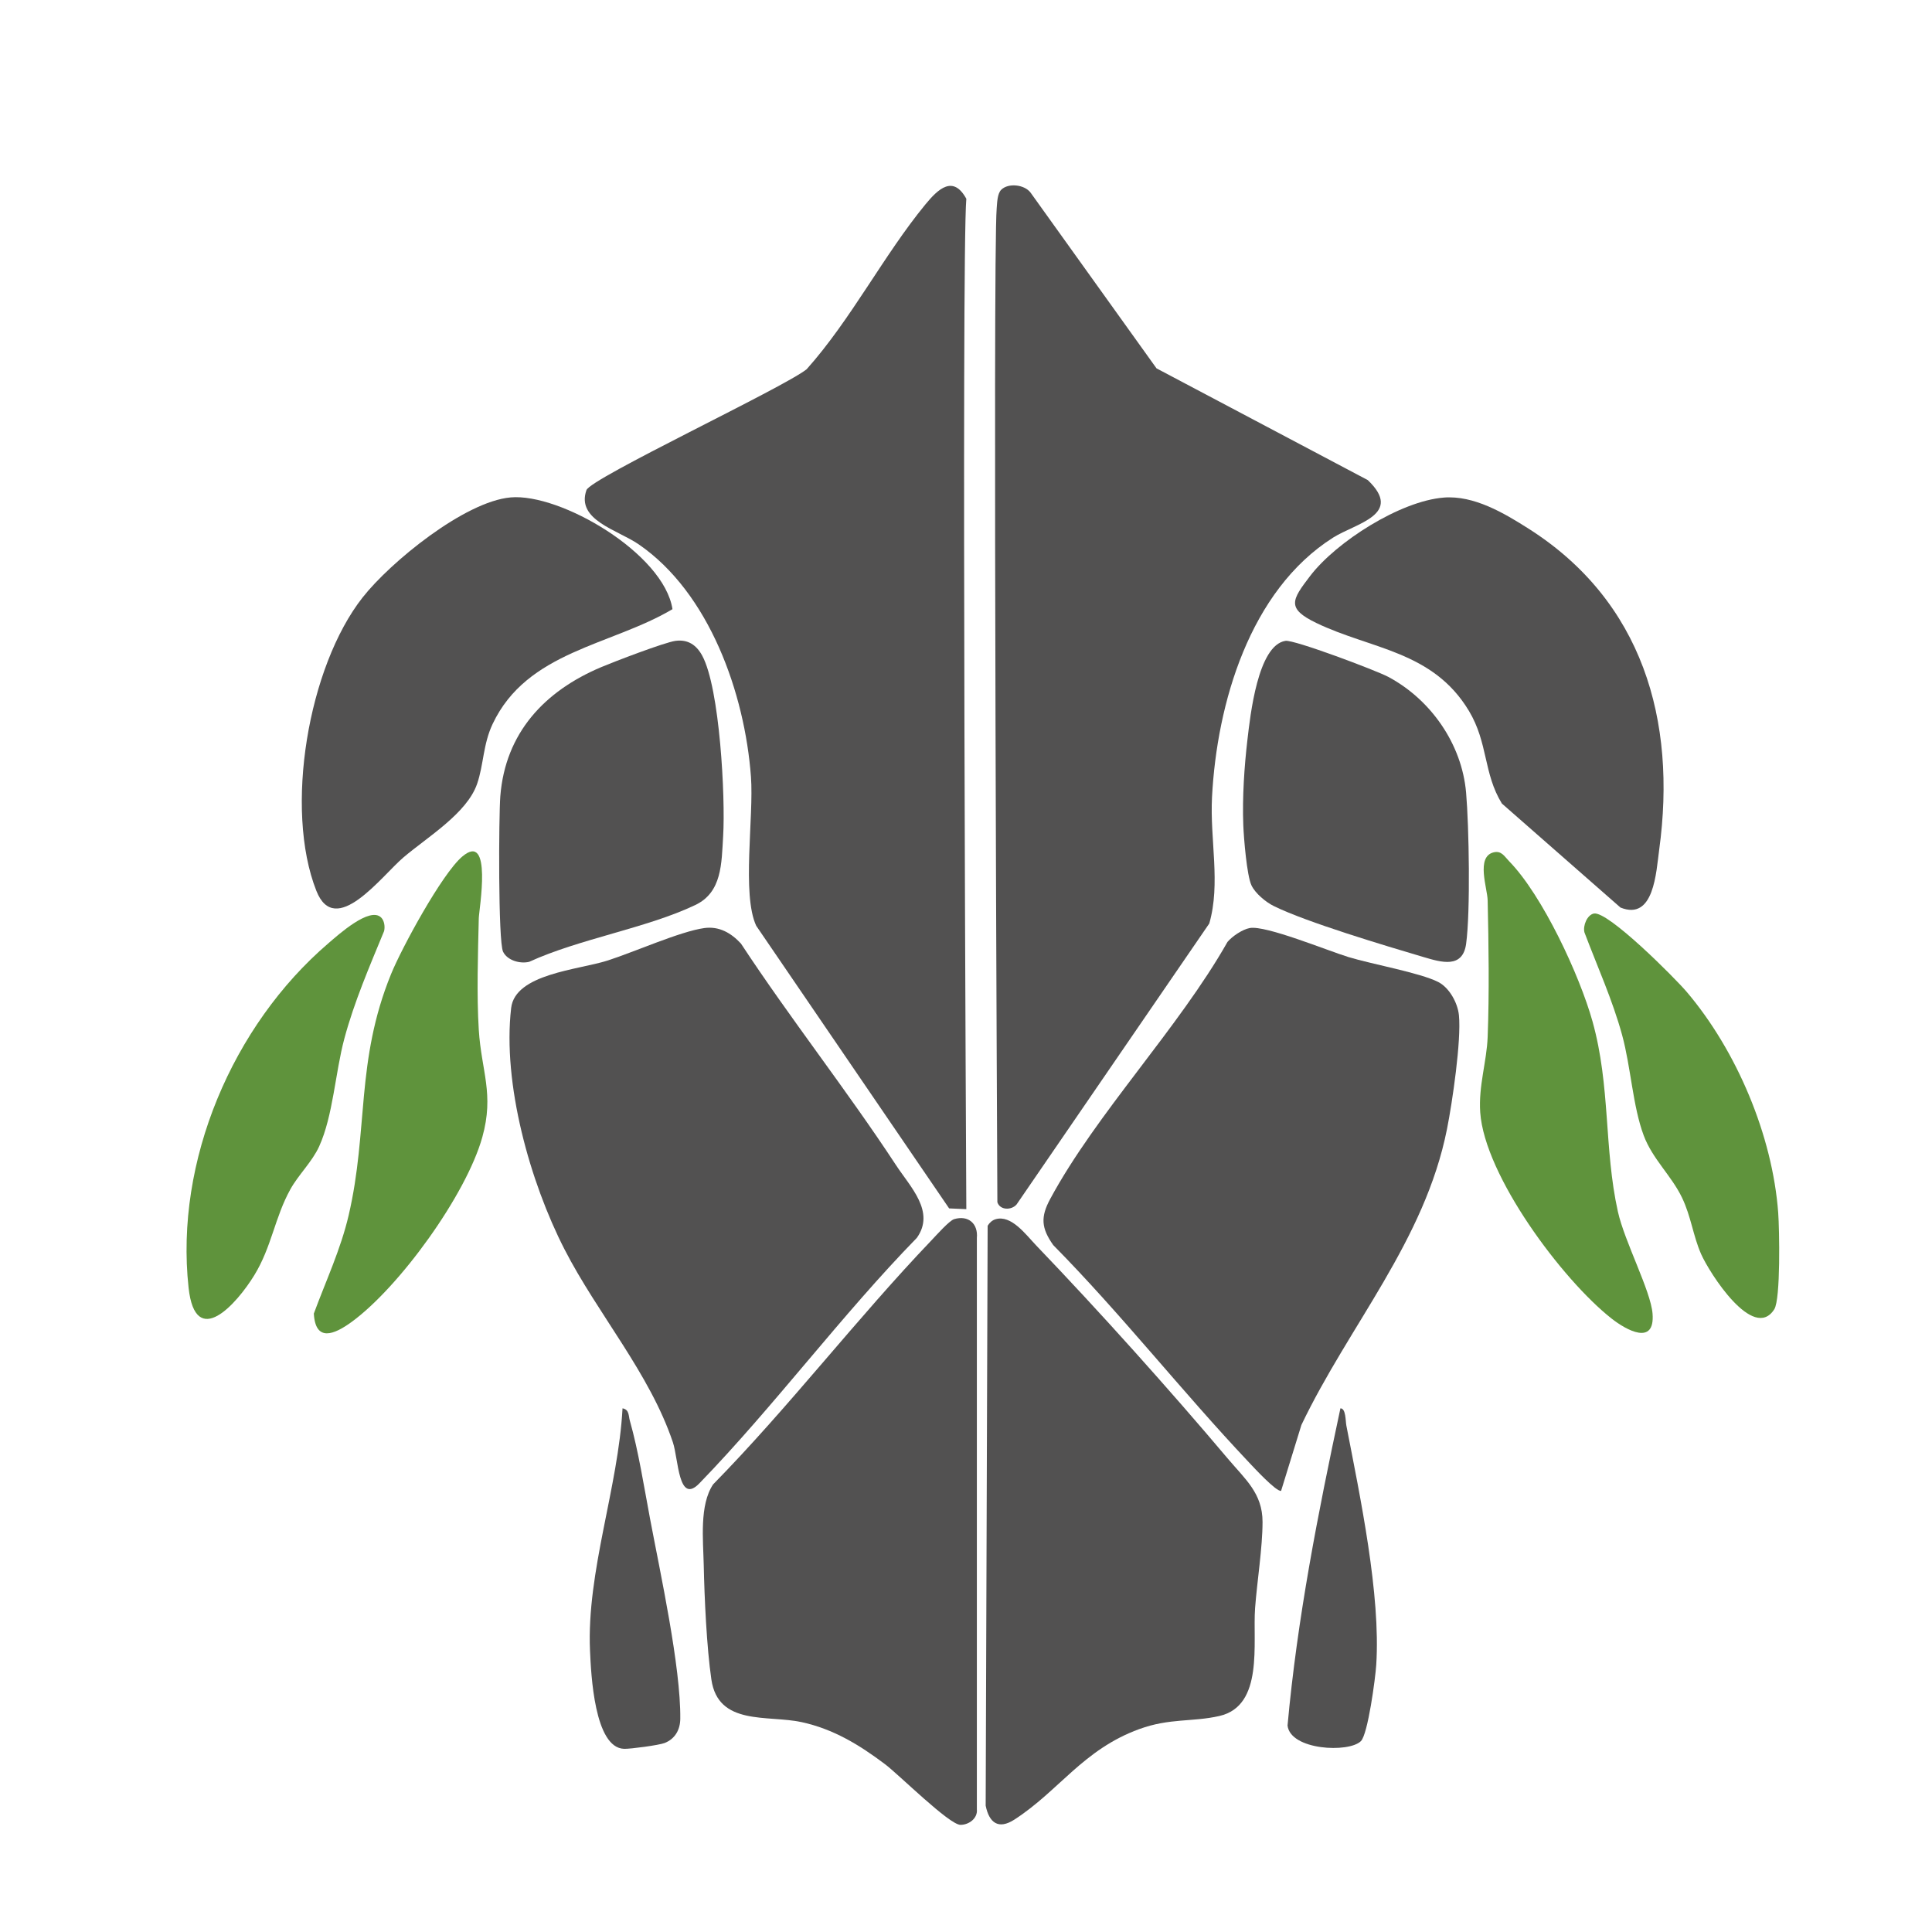 <?xml version="1.0" encoding="UTF-8"?>
<svg id="Camada_1" xmlns="http://www.w3.org/2000/svg" version="1.1" viewBox="0 0 1000 1000">
  <!-- Generator: Adobe Illustrator 29.2.1, SVG Export Plug-In . SVG Version: 2.1.0 Build 116)  -->
  <defs>
    <style>
      .st0 {
        fill: #525151;
      }

      .st1 {
        fill: #fff;
      }

      .st1, .st2 {
        display: none;
      }

      .st3 {
        fill: #5f933c;
      }
    </style>
  </defs>
  <rect class="st0" x="1178.61" width="315.87" height="257.67"/>
  <rect class="st3" x="1178.61" y="315.38" width="315.87" height="266.03"/>
  <g class="st2">
    <path class="st3" d="M345.65,61.29c34.14-5.37,86.79,19.16,116.22,36.55,13.25,7.83,23.67,13.44,25.62,30.48,2.46,21.49,2.71,84.76-.19,105.79-1.52,11.02-10.42,24.59-21.24,28.63-44.11,7.81-93.93,36.67-136.38,44.37-38.8,7.03-49.85-24.68-73.01-43.55-7.06-5.75-20.43-13.58-28.94-16.77-9.77-3.66-31.89-4.01-31.19-16.47.27-4.89,22.51-35.37,26.77-44.1,7.37-15.12,10.18-31.38,18.59-45.82,16.89-29.04,70.22-73.82,103.75-79.1Z"/>
    <path class="st3" d="M628.32,61.37c42.09-5.08,87.12,27.16,113.72,57.57,20.94,23.94,21.79,41.06,34.55,67.26,4.72,9.68,25.22,36.39,26.42,42.34,2.9,14.36-19.35,13.99-29.36,17.63-44.47,16.17-53.85,66.33-103.43,60.92-41.72-18.19-93.86-26.55-134.92-43.75-11.05-4.63-20.34-15.46-22.38-27.49-3.43-20.19-2.6-83.86-.58-105.55,1.02-10.92,5.09-19.02,13.92-25.56,19.36-14.32,78.56-40.55,102.06-43.39Z"/>
    <path class="st0" d="M319.18,58.7c-53.06,8.18-91.16,61.94-111.13,108.1-4.22,9.76-6.1,21.59-10.42,31.13-12.88,28.43-54.28,67.52-79.01,87.22-1.93,1.54-14.23,12.03-15.52,10.43l-8.41-79.9C87.09,94.58,169.32,5.54,293.27,46.18c8.01,2.63,19.94,6.95,25.9,12.52Z"/>
    <path class="st0" d="M896.8,295.58c-1.29,1.6-13.59-8.89-15.52-10.43-24.28-19.34-66.4-59.4-79.01-87.22-4.32-9.54-6.18-21.4-10.42-31.13-20.21-46.33-57.72-99.74-111.13-108.1-2.51-1.96,21.86-10.95,24.5-11.84,47.59-16.13,86.88-16.84,130.65,9.43,83.58,50.16,72.46,155.6,60.93,239.29Z"/>
    <path class="st0" d="M819.35,262.76c3.68-.83,7.45-1.12,10.94.66l61.19,44.78c11.74,38.81,44.57,90.72,48.72,129.97,2.06,19.54-4.09,78.92-8.95,98.59-5.35,21.65-24.39,13.02-36.53,2.99-40.68-33.58-87.38-145.36-91.47-197.34-.99-12.62-1.91-53.29.51-64.05,1.27-5.65,9.93-14.32,15.6-15.6Z"/>
    <path class="st0" d="M171.05,262.73c10.62-3.23,23.77,7.01,25.42,17.39,5.52,34.83-1.92,79.11-11.79,112.64-13.32,45.23-42.76,116.69-79.49,147-13.32,10.99-31.85,18.41-36.93-4.67-4.03-18.32-7.94-55.09-8.89-74.22-2.55-51.29,33.2-103.35,48.17-151.48l63.52-46.65Z"/>
    <path class="st0" d="M484.91,980.76c-5.81,5.84-14.34,1.76-18.66-4.24-9.8-13.63-27.09-53.24-33.8-70.09-17.8-44.68-28.08-96.14-30.25-144.29-.84-18.61-4.83-65.52,11.83-75.61,9.47-5.74,50.23-6.26,61.9-4.35,5.07.83,10.61,3.78,11.51,9.27l.13,278.47c-.27,3.24-.35,8.51-2.66,10.83Z"/>
    <path class="st0" d="M522.21,682.51c10.56-2.32,53.17-1.5,62.3,3.3,18.45,9.71,13.99,55.05,13.2,74.27-2.32,56.06-14.7,111.18-37.13,162.34-5.68,12.95-19.48,43.84-26.93,54.11-7.94,10.95-18.89,8.39-21.34-4.5v-276.58c-.91-6.69,3.63-11.56,9.9-12.94Z"/>
    <path class="st0" d="M472.46,285.55c5.81-2.11,13.94,5.72,14.97,11.12,2.15,11.28,1.55,62.19.09,74.8-.45,3.94-1.25,7.5-4.11,10.43-5.23,5.35-46.21,12.18-57.26,15.46-19.19,5.7-36.76,15.14-55.63,20.45-20.45-9.89-48.48-64.33-36.94-83.93,4.22-7.17,13.92-6.39,20.48-8.61,39.42-13.39,79.01-26.25,118.4-39.72Z"/>
    <path class="st0" d="M522.22,285.56l141.97,46.3c14.45,14.78-6.51,54.59-17.07,68.3-4.57,5.95-15.3,19.23-23.02,17.69-14.47-6.36-29.01-13.61-44.08-18.45-12.37-3.97-60.86-12.07-65.67-19.52-1.52-2.35-1.69-3.61-2.04-6.27-1.55-11.87-1.92-68.32.15-79.02.99-5.12,5.07-7.42,9.76-9.03Z"/>
    <path class="st0" d="M416.28,528.78c8.17-1.64,53.79-1.99,61.81-.44,7.58,1.46,8.89,8.81,9.49,15.44,2.32,25.56,2.86,85.31-.05,110.27-.48,4.12-2.31,10.53-6.28,12.42-3.88,1.85-56.49,1.99-63.26.92-10.46-1.66-16.97-11.76-17.88-21.6-1.93-20.94-2.78-80.03.23-99.7,1.28-8.4,7.49-15.62,15.93-17.32Z"/>
    <path class="st0" d="M520.09,528.71c5.6-1.68,54.36-1.41,61.8-.27,12.03,1.84,16.81,10.25,17.9,21.58,2.13,22.21,2.51,76.05-.06,97.81-.82,6.91-6.63,15.53-13.05,18.12-5.84,2.36-63.19,2.84-68.04.54s-5.89-9.64-6.33-14.45c-2.33-25.61-2.86-85.24.05-110.27.55-4.71,2.66-11.54,7.72-13.06Z"/>
    <path class="st0" d="M283.25,678.19c3.66-1.04,5.05-.07,7.99,1.68,4.81,2.87,29.17,30.41,34.11,36.54,27.66,34.33,48.66,80.12,51.98,124.63,1.58,21.2,4.6,61.82-23.9,32.21-24.07-25.01-75.87-82.34-79.74-115.57-1.5-12.84.15-60.98,4.09-72.34,1.11-3.18,1.65-6.07,5.47-7.15Z"/>
    <path class="st0" d="M711.3,678.21c4.82-1.35,8.93.73,10.44,5.44,3.59,32.49,10.3,66.94-2.62,98.11-8.46,20.41-55.46,73.63-72.65,91.49-38.41,39.91-21.79-50.86-17.1-69.04,8.31-32.22,24.31-62.14,45.18-87.8,3.91-4.81,34.2-37.49,36.75-38.2Z"/>
    <path class="st0" d="M468.32,406.29c9.2-.96,15.77-1.59,19.11,8.83-2.08,25.66,2.99,55.97.09,81.02-2.25,19.4-20.04,11.23-32.14,11.31s-29.01,2.35-41.64,2.32c-15.52-.04-21.91-3.85-29.72-16.16-6.57-10.35-10.57-20.11-8.58-32.71,4.18-26.4,68.89-52.1,92.9-54.61Z"/>
    <path class="st0" d="M520.14,406.14c21.57-6.38,98.96,28.75,104,53.03,2.9,13.96-6.81,41.96-20.26,47.35-2.83,1.13-12.66,3.09-15.73,3.15-12.44.22-29.18-2.19-41.54-2.22-12.44-.03-31.93,8.44-34.22-11.32-1.86-16.03-2.12-63.38-.07-79.1.59-4.53,3.07-9.48,7.83-10.89Z"/>
    <path class="st0" d="M649.55,550.12c1.55-13.77,9.84-31.08,17.84-42.42,3.76-5.34,34.92-41.09,38.24-42.81s6.26.74,6.26,2.12v72.72c0,8.1-12.08,29.5-17.64,36.39-3.53,4.38-36.98,34.68-39.56,35.27-2.03.46-5.14-2.35-5.14-3.09,0-17.83-1.91-41.2,0-58.18Z"/>
    <path class="st0" d="M288.01,467.01c.66-2.34,3.43-3.58,6.26-2.12,3.33,1.72,34.46,37.46,38.24,42.81,6.93,9.83,17.84,30.64,17.84,42.42v58.18c0,.74-3.11,3.55-5.14,3.09-2.58-.59-36.06-30.99-39.56-35.27-5.56-6.8-17.64-28.37-17.64-36.39v-72.72Z"/>
    <path class="st0" d="M703.01,592.99c12.84-1.96,9.88,35.2,8.7,44.22-2.21,16.89-33.53,55.12-47.5,64.69-9.88,6.77-13.77,1.82-14.78-8.29-1.46-14.6-.96-39.95,5.29-53.13,3.85-8.12,33.6-37.91,41.58-43.59,2-1.42,4.24-3.52,6.71-3.9Z"/>
    <path class="st0" d="M293.63,592.99c4.01-.99,7.05,1.81,9.96,3.9,7.26,5.2,37.33,35.04,40.94,42.15,6.32,12.43,8.29,45.14,5.75,58.54-1.65,8.68-8.08,8.8-14.6,4.32-7.67-5.28-38.66-40.62-42.47-48.94-6.02-13.16-6.78-34.53-5.32-48.94.43-4.28.43-9.73,5.74-11.03Z"/>
    <path class="st0" d="M952.91,433.76c-1.08-10.68-6.65-26.97-10.35-37.44-3.49-9.87-16.33-31.85-16.73-39.41-.26-4.92,2.98-3.89,6.3-2.11,14.63,7.87,32.98,43.76,37.99,59.66,12.2,38.74,16.56,79.36-12.05,111.74-1.76.78-5.17-2.47-5.17-3.11,0-27.63,2.69-62.79,0-89.35Z"/>
    <path class="st0" d="M46.98,523.11c-.32,1.11-3.38,3.72-5.17,3.11-28.3-32.44-24.24-73.02-12.05-111.74,5.01-15.9,23.36-51.79,37.99-59.66,3.32-1.79,6.56-2.81,6.3,2.11-.4,7.57-13.24,29.53-16.73,39.41-3.39,9.59-10.35,30.2-10.35,39.52v87.27Z"/>
    <path class="st0" d="M799.15,395.32c3.65-.7,4.19.9,5.78,3.57,5.44,9.16,11.16,32.34,16.1,44.15,8.08,19.3,17.28,38.15,25.93,57.19-1.61,2.97-5.41.36-7.39-.92-10.77-7.02-40.42-57.65-40.42-69.7v-34.28Z"/>
    <path class="st0" d="M200.74,395.32v34.28c0,11.76-29.76,62.75-40.42,69.7-1.98,1.29-5.78,3.89-7.39.92,8.65-19.04,17.85-37.89,25.93-57.19,4.95-11.81,10.66-35,16.1-44.15,1.59-2.67,2.13-4.27,5.78-3.57Z"/>
  </g>
  <path class="st0" d="M203.1-834.24c39.93-.23,103.28,50.86,121.55,84.84,8.72,16.23,12.23,34.72,21.85,52.28,3.91,7.14,21.66,30.6,22.3,35.08,2.02,14.12-16.28,12.63-25.99,16.21-10.19,3.76-17.72,7.39-26.74,13.5-26.11,17.7-42.3,57.46-80.81,50.71-42.91-7.52-94.31-37.55-139.04-45.25-12.13-5.13-21.98-18.13-23.77-31.3-2.85-20.92-2.6-82.22-.19-103.6,2.67-23.74,22.13-31.65,40.94-41.66,22.84-12.15,64.37-30.67,89.9-30.81Z"/>
  <path class="st0" d="M-86.99-834.37c27.41-1.46,94.87,27.91,117.61,44.36,7.93,5.74,15.05,13.77,16.28,23.96,2.59,21.56,2.69,88.76-.24,109.99-4.3,31.25-33.29,31.16-56.5,38.81-29.93,9.86-77.75,30.61-106.31,35.62-41.31,7.25-62.26-46.41-99.67-61.5-10.54-4.25-35.74-4.96-33.51-18.64.9-5.49,21.64-32.84,26.18-41.72,8.22-16.08,11.06-32.89,19.72-48.05,18.85-33.02,77.57-80.77,116.44-82.84Z"/>
  <path class="st0" d="M464.06-593.38c-30.23-23.31-65.34-51.95-86.42-84.05-14.43-21.96-18.58-47.52-31.06-70.6-20-37-58.49-82.71-102.77-86.81,7.55-8.19,23.29-12.16,34.39-15.36,51.65-14.92,93.35-11.46,136.99,20.86,71.42,52.9,60.33,158.31,48.87,235.97Z"/>
  <path class="st0" d="M-124.7-839.04c.52,5.64.08,3.43-3.19,4.17-52.73,11.93-90,62.55-110.09,110.22-4.38,10.39-5.69,21.39-10.54,31.82-11.48,24.71-65.72,80.54-88.96,95.3-2.61,1.66-4.12,2.68-7.48,2.04l-8.56-83.56c.78-63.09,12.22-122.49,69.32-157.48,55.26-33.85,101.71-23.75,159.5-2.5Z"/>
  <path class="st0" d="M459.24-582.21c17.43,53.33,52.47,103.71,49.29,161.42-.95,17.23-4.67,58.19-8.93,73.67-6.98,25.35-33.99,6.46-45.14-4.73-36.72-36.83-80.65-140.34-85.67-191.78-1.31-13.39-1.97-55.21.47-67.27,1.93-9.52,14.95-21.83,24.82-17.42l65.16,46.1Z"/>
  <path class="st0" d="M-273.56-629.09c9.94-2.76,22.75,9.69,23.94,19.78,9.09,76.87-28.84,195.96-81.56,253.17-12.9,14-43.43,38.44-49.67,5.13-3.72-19.88-7.79-55.8-8.69-76.02-2.24-50.13,34.51-106.32,49.94-153.55l66.04-48.5Z"/>
  <path class="st3" d="M82.27-603.66l147.7,48.48c6.62,7.95,2.56,22.69-.02,31.59-3.57,12.33-27.17,57.08-41.77,54.81-31.02-19.59-68.29-21.55-101.1-32.47-9.42-3.14-13.56-3.63-14.86-14.79-1.8-15.43-1.83-56.7,0-72.1.82-6.9,3.91-12.07,10.06-15.52Z"/>
  <path class="st3" d="M-107.17-556.78l144.02-46.82c2.15.33,6.79,3.04,8.03,4.77,6.07,8.48-.18,73.58,1.51,88.66-1.69,3.95-5.08,6.43-8.94,8.01-13.6,5.56-36.17,7.48-51.54,12-9.25,2.72-53.18,21.86-56.15,21.41-10.01-1.53-27.92-30.73-32.21-39.94-5.53-11.88-15.31-37.52-4.73-48.09Z"/>
  <path class="st3" d="M84.36-357.84c8.62-1.93,44.89-1.56,54.43-.27,15.82,2.15,23.78,12.83,24.55,28.4,1.16,23.42,1.34,58.91.07,82.48-1.02,18.94-6.18,31.12-26.47,33.03-10.34.97-43.85,1.61-52.98-.13-4.69-.89-8.81-5.91-11.26-9.92l-.48-118.21c.15-7.02,5.15-13.82,12.15-15.39Z"/>
  <path class="st3" d="M-21.5-357.8c9.58-1.74,44.78-1.9,54.46-.37,5.62.89,10.84,4.8,13.45,9.85l.48,120.32c-.15,4.9-2.19,10-6.9,12.16-5.59,2.56-53.73,2.68-61.84,1.43-6.78-1.05-17.26-7.86-19.31-14.58l-.81-109.05c1.57-10.25,10.53-17.96,20.47-19.77Z"/>
  <path class="st3" d="M80.12-480.68c22.08-6.45,100.73,28.38,106.06,51.88,3.47,15.3-7.03,46.34-22.79,50.44-10.28,2.67-67.54,2.66-79.59,1.11-7.12-.91-10.75-4.6-11.65-11.65-1.95-15.19-1.98-65.56,0-80.7.6-4.61,3.11-9.67,7.97-11.08Z"/>
  <path class="st3" d="M44.22-478.51c2.78,2.77,2.46,9.37,2.71,13.18,1.39,20.5,1.7,54.03,0,74.3-.99,11.8-1.96,12.77-13.76,13.76-12.03,1.01-70.99,1.53-78.97-1.69-9.27-3.74-21.35-27.87-21.88-37.52-1.08-20.02,16.02-31.6,31.28-40.94,13.23-8.1,68.79-32.89,80.62-21.1Z"/>
  <path class="st0" d="M-61.76-942.35c28.38-7.28,29.47,27.45,36.55,47.21,7.65,21.34,31.96,53.44-11.36,49.47-30.75-2.82-99.52-15.05-128.81-23.66-13.72-4.03-17.02-11.38-4.51-20.19,29.57-20.8,76.61-33.08,108.13-52.82Z"/>
  <path class="st0" d="M294.09-887.24c9.22,17.2-8.12,17.22-20.23,19.98-32.73,7.45-87.82,19.42-120.08,21.8-38.65,2.86-16.44-27.49-10-45.99,9.85-28.27,8.16-61.49,46.4-47.53,34.04,12.44,69.44,38.4,103.91,51.73Z"/>
  <path class="st0" d="M-92.94-273.57c-3,.23-5.62.23-8.43-1.1-1.9-.9-28.94-24.41-31.86-27.44-27.26-28.21-26.35-73.03-23.35-110.29.51-6.33.51-11.77,8.64-8.43,13.07,18.89,35.31,35.65,45.56,56.11,1.94,3.87,9.45,23.75,9.45,26.56v64.6Z"/>
  <path class="st0" d="M275.58-421.83v77.3c0,4.51-8.13,22.22-11.01,27.11-4.76,8.05-38.31,41.49-45.48,43.52s-6.76-4.37-7.15-9.1c-4.88-58.89,5.8-85.08,45.61-126.15,4.89-5.05,10.62-13.32,18.03-12.68Z"/>
  <path class="st0" d="M-17.75-995.75c2.41.02,27.2,32.63,30.32,37.42,22.43,34.52,28.15,84.93,44.44,123,.69,16.64-11.58,20.99-22.5,7.54-23.93-29.49-54.25-93.34-57.53-130.97-.52-5.99-2.04-37.04,5.26-36.99Z"/>
  <path class="st0" d="M142.14-993.69c2.7,2.74.6,35.06-.24,41.07-4.99,35.58-32.64,94.59-55.19,122.72-10.25,12.78-20.85,15.02-24.64-3.34,14.71-34.87,21.11-79.32,37.7-112.8,3.64-7.34,27.48-41.05,32.89-45.47,2.35-1.92,8.22-3.45,9.48-2.18Z"/>
  <path class="st0" d="M-150.73-290.23c2.76-.76,4.4-.42,6.92.75,1.43.67,20.36,18.25,23.37,21.16,12.59,12.15,25.39,23.71,27.51,42.38.75,6.61.9,41.51-1.06,45.54-3.99,8.2-11.2,3.55-15.97-.98-18.72-17.81-43.99-43.74-46.48-70-.78-8.17-2.68-36.53,5.71-38.85Z"/>
  <path class="st0" d="M266.54-290.24c6.37-.97,8.42,3.72,9.15,9.15,1.88,14.13.54,39-5.4,51.98-3.43,7.51-36.4,45.16-43.29,49.88-23.28,15.96-15.39-45.96-11.1-57.68,4.83-13.2,32.13-41.04,43.81-49.36,2.04-1.45,4.33-3.59,6.84-3.97Z"/>
  <path class="st0" d="M521.26-360.41v-94.25c0-26.22-23.89-54.1-27.44-74.25-2.28-12.96,14.38,1.83,16.83,4.37,27.46,28.51,47.77,101.85,32.86,138.72-2.82,6.97-14.39,31.42-22.25,25.4Z"/>
  <path class="st0" d="M-402.16-361.47c-.32,1.13-3.45,3.79-5.27,3.17-3.62-.76-16.42-27.58-18.11-32.74-11.33-34.52,6.71-99.01,29.78-127.11,2.57-3.13,21.02-24.09,23.26-12.7.43,2.18-16.53,32.76-19.13,40.14-3.97,11.31-10.53,33.14-10.53,44.53v84.72Z"/>
  <path class="st0" d="M364.53-491.72h6.32s42.34,104.86,42.34,104.86c-3.42,4.17-2.26,2.61-5.29,1.13-12.31-6.05-43.37-60.31-43.37-73.16v-32.83Z"/>
  <path class="st0" d="M-245.43-491.72v34.95c0,11.88-31.36,66.41-42.33,72.05-3.69,1.9-4.02.4-6.34-2.15,9.92-18.12,18.38-37.17,26.36-56.21,5.04-12.04,10.87-35.67,16.42-45,1.62-2.72,2.17-4.36,5.89-3.64Z"/>
  <path class="st1" d="M671.79,167.09c-6.06-3.11-14.68-4.42-19.86-9.93-1.01-1.07-5.78-10.4-7.8-12.64,3.92-3.61,20.97-23.57,24.41-22.96l22.97,22.97-19.72,22.57Z"/>
  <path class="st0" d="M518.26,98.2c3.59-3.6,12.06-2.73,15.2,1.56l65.15,90.9,109.36,57.84c18.71,17.86-6.22,22.33-17.97,29.77-43.12,27.35-60.13,85.76-62.66,134.27-1.15,22.16,4.56,44.71-1.42,65.46l-99.76,145.46c-2.7,3.06-8.57,2.99-9.92-1.19,0,0-2.44-489.89-.36-514.41.25-2.89.31-7.61,2.38-9.68Z"/>
  <path class="st0" d="M500.18,625.86l-8.91-.39-99.86-146.29c-7.54-16.26-1.17-56.25-2.72-77.16-3.19-43.05-21.47-95.08-58.09-120.26-10.98-7.55-32.51-12.52-27.05-28.09,2.15-6.14,101.52-52.75,113.95-62.53,22.95-25.68,39.89-59.05,61.46-85.3,6.68-8.13,14.4-15.38,21.21-2.95-2.61,29.14,0,522.98,0,522.98Z"/>
  <path class="st0" d="M646.87,480.35c8.21-1.54,40.42,11.76,51.05,15.01,12.07,3.69,37.19,8.15,46.52,12.93,5.78,2.96,10.07,10.85,10.7,17.21,1.29,13-3.43,45.15-6.18,58.92-11.55,57.9-50.59,101.36-75.36,153.15l-10.51,34.1c-2.53.51-14.25-12.22-16.72-14.83-34.58-36.59-65.84-76.52-101.24-112.41-6.2-8.8-6.59-14.51-1.54-23.87,23.82-44.17,66.51-88.43,91.76-133.02,2.53-3,7.79-6.49,11.52-7.19Z"/>
  <path class="st0" d="M364.5,480.37c7.69-1.07,13.87,2.48,19,8,25.62,38.97,54.74,75.8,80.31,114.76,7.41,11.29,20.39,24.04,10.75,37.58-39.15,40.11-73.75,87.03-112.57,127.08-10.92,11.26-10.78-12.54-13.71-21.26-11.99-35.7-39.01-66.55-56.12-99.94-17.81-34.75-32.13-85.63-27.59-124.83,2.05-17.71,34.7-19.75,49.77-24.54,13.6-4.33,37.72-15.12,50.16-16.85Z"/>
  <path class="st0" d="M515.31,631.07c8.16-2.42,15.72,8.04,21.02,13.57,32.59,33.98,69.01,74.56,99.37,110.56,8.8,10.44,17.8,17.74,17.79,32.55-.01,13.44-2.84,30.83-3.86,44.6-1.33,18.02,4.65,50.55-18.47,55.84-13.88,3.18-25.73,1.03-41.51,6.79-29.06,10.61-41.49,31.92-64.61,46.84-8.19,5.28-13.03,1.75-14.86-7.22l1.02-300.14c.95-1.56,2.34-2.87,4.11-3.39Z"/>
  <path class="st0" d="M493.84,631.03c7.37-2.19,12.5,2.32,11.78,9.79v295.61c.54,4.74-4.13,8.12-8.48,8.11-5.81-.02-31.89-26-39.05-31.39-13.27-9.99-26.71-18.22-43.23-21.79-17.57-3.8-43.15,2.08-46.66-22.08-2.44-16.77-3.58-42.02-3.95-59.21-.28-13-2.3-31.06,4.85-41.75,39.57-40.33,74.19-85.71,113.17-126.48,2.38-2.49,9.11-10.07,11.57-10.8Z"/>
  <path class="st0" d="M264.23,257.46c25.91-2.3,79.45,29.12,83.84,57.85-31.83,18.9-75.22,21.65-93.08,59.4-4.98,10.52-4.63,21.09-8.03,30.98-5.27,15.33-25.75,27.56-38.1,38.07-11.37,9.66-35.3,42.2-45.12,17.31-16.7-42.33-4.27-115.94,23.94-151.82,14.5-18.45,52.9-49.68,76.56-51.78Z"/>
  <path class="st0" d="M747.27,257.54c15.66-1.23,31.21,8.01,44.08,16.2,58.74,37.4,76.61,98.96,67.45,166.02-1.59,11.61-2.64,37.02-20.05,29.98l-61.38-53.83c-9.63-15.69-7.07-31.33-17.06-47.96-18.71-31.13-50.79-31.89-78.98-45.5-15.56-7.52-12.75-11.86-3.2-24.34,13.6-17.77,46.75-38.81,69.14-40.56Z"/>
  <path class="st0" d="M349.64,331.71c6.43-.86,10.82,2.13,13.82,7.65,9.15,16.85,12.04,73.45,10.84,93.35-.86,14.27-.54,29.12-14.43,35.73-25.06,11.95-59.99,17.49-85.95,29.39-4.79,1.18-11.39-.75-13.54-5.24-2.57-5.38-2.23-70.07-1.42-80.46,2.59-32.85,22.94-54.44,52.12-66.78,6.72-2.84,32.9-12.88,38.55-13.64Z"/>
  <path class="st0" d="M665.37,331.7c4.42-.69,46.89,15.3,53.12,18.61,22.06,11.74,38.18,34.75,40.36,59.96,1.52,17.48,2.28,61.59.02,78.19-1.76,13-12.83,9.64-21.98,6.93-19.72-5.84-60.52-18-77.6-26.43-4.15-2.05-9.59-6.56-11.55-10.74-2.38-5.08-3.96-24.43-4.21-31.08-.55-14.29.49-30.24,2.16-44.44,1.44-12.24,5.33-48.77,19.68-51Z"/>
  <path class="st3" d="M773.08,441.18c4.11-1.02,5.67,2.16,7.96,4.5,17.34,17.71,36.59,59.15,43.26,83.06,9.36,33.6,5.85,65.6,13.11,98.36,3.45,15.59,17.01,40.98,17.95,52.84,1.33,16.82-13.54,8.58-21.27,2.5-25.48-20.08-65.66-73.89-67.93-106.69-.94-13.69,3.35-26.1,3.85-39.01.88-22.72.52-47.94,0-70.75-.14-6.27-6.16-22.52,3.07-24.81Z"/>
  <path class="st3" d="M239.16,443.44c15.96-13.7,8.76,27.44,8.66,31.84-.43,18.15-1.12,39.87,0,57.75,1.34,21.43,8.08,33.14,1.83,55.55-8.29,29.76-42.9,77.66-67.76,95.73-8.92,6.48-18.61,10.5-19.45-4.41,6.21-16.83,13.94-33.32,18.03-50.89,10.26-44.1,3.55-79.72,21.94-124.82,5.58-13.68,26.29-51.77,36.75-60.75Z"/>
  <path class="st3" d="M197.28,474.9c1.66,1.66,2.08,4.74,1.53,7.03-7.5,18.19-15.47,36.62-20.58,55.68-4.73,17.65-5.8,39.81-13.01,55.72-3.62,7.98-10.75,14.72-14.92,22.24-8.11,14.63-9.67,29.79-18.68,44.49s-30.45,39.02-34.01,6.46c-7.17-65.62,22.8-135.73,72.23-178.17,5.19-4.46,21.59-19.29,27.43-13.44Z"/>
  <path class="st3" d="M825.01,472.84c7.36-1.35,42.06,33.52,48.06,40.59,25.83,30.42,44.37,74.29,47.33,114.3.63,8.57,1.3,44.7-2.03,49.94-10.8,17-33.63-18.9-37.89-28.6-4.14-9.41-5.16-19.36-9.86-29.15-5.51-11.47-15.24-19.94-19.83-32.18-5.67-15.12-6.63-35.3-11.18-51.99-4.97-18.2-12.86-35.54-19.5-53.14-.9-3.45,1.4-9.12,4.91-9.77Z"/>
  <path class="st0" d="M322.22,728.95c3.57.65,3.06,3.88,3.79,6.41,4.4,15.4,7.45,34.81,10.47,50.83,5.27,27.94,15.93,76.65,15.63,103.49-.06,5.61-2.7,10.38-8.1,12.49-2.93,1.15-17.76,3.12-20.98,3.02-15.4-.46-17.11-38.73-17.64-50.76-1.81-40.97,14.63-84.38,16.83-125.49Z"/>
  <path class="st0" d="M704.4,901.2c-6.25,6.2-36.47,4.73-37.97-8.06,5.02-55.38,15.77-109.95,27.37-164.19,2.86-.03,2.61,6.54,3.08,8.97,7.1,36.64,17.83,87.41,15.46,123.83-.45,6.96-4.3,35.84-7.93,39.44Z"/>
  <path class="st0" d="M-883.03-916.12"/>
  <path class="st3" d="M-971.99-753.27c9.27-2.77,15.24,1.83,19.57,9.49,15.05,26.59,34.03,94.05,42.38,125.48,28.34,106.61,23.66,173.83-9.68,277.27-6.99,21.68-6.84,51.38-33.42,57.96-39.89,9.89-48.4-45.5-54.7-73.3-30.49-134.59-7.95-254.99,26.46-385.78,1.06-3.71,5.73-10.04,9.38-11.13Z"/>
  <path class="st3" d="M-1307.68-753.3c9.39-2.07,16.69,2.36,19.26,11.65,35.81,136.52,65.83,298.27,13.02,434.76-13.21,34.14-53.44,33.04-65.88-1.41-40.51-112.21-49.16-196.54-17.6-313.34,9.57-35.41,24.12-82.59,39.08-115.73,2.72-6.04,4.97-14.35,12.11-15.92Z"/>
  <path class="st3" d="M-1040.48-455.23c3.24,2.14,1.46,33.58,1.91,40.08,2.1,30.11,6.86,65.71,15.43,94.61,14.73,49.67,51.83,76.94,55.39,132.98,4.3,67.77-85.66,77.4-100.17,18.11-4.3-17.59-6.58-51.28-7.96-70.37-4.9-67.41.58-133.14,22.92-197.15,1.54-4.41,5.63-22.79,12.48-18.26Z"/>
  <path class="st3" d="M-1229.75-455.22c3.4-1.07,4.56.51,6.14,3.15,3.08,5.13,10.76,33.33,12.89,41.2,20.24,74.83,19.61,144.94,9.84,221.41-.71,5.57-1.23,13.26-2.29,18.22-13.03,60.84-105.4,53.42-100.24-18.18,4.06-56.33,41.04-82.35,55.4-132.99,9.44-33.32,13.09-69.45,15.43-103.94.38-5.6-1.98-27.36,2.84-28.88Z"/>
  <path class="st0" d="M-1149.08-703.75c-2.96,2.95-10.23,3.13-13.69.59-1.59-1.17-14.43-25.61-16.68-29.94-31.13-60.12-51.5-147.71-43.79-215.47.95-8.32,7.66-19.12,16.25-21.06,6.29-1.42,45.23-1.56,51.78-.34,3.96.74,7.65,4.39,8.39,8.39l.12,248.1c-.24,2.89-.32,7.67-2.38,9.73Z"/>
  <path class="st0" d="M-1119.35-969.65c4.68-1.38,49.71-1.22,55.19.02,8.41,1.9,13.74,11.07,14.47,19.1,7.17,78.56-12.68,173.32-54.56,240.31-6.57,10.5-15.92,14.8-20.22.47l1.01-256.56c.95-1.6,2.3-2.81,4.11-3.35Z"/>
  <path class="st0" d="M-1178.49-380.64c-4.07.68-5.21-2.59-6.52-5.59-17.59-40.45-25.08-93.63-41.82-135.37l-16.85-175.45c-.52-6.67,6.9-11.01,12.03-6.23,16.49,27.75,40.69,53.58,56.95,81.06,5.79,9.79,9.57,18.62,10.9,30.12l-14.69,211.47Z"/>
  <path class="st0" d="M-1037.32-704.9c10.02-3.03,8.5,8.85,8.12,15.67-2.71,49.3-7.93,113.47-15.21,161.96-6.87,45.77-32.9,96.12-42.55,142.1-2.84,7.52-6.86,5.4-7.67-1.9-1.55-13.92-.77-30.67-1.8-44.83-3.28-45.25-9.7-93.03-11.15-138.06-.44-13.69-1-27.69,4.13-40.59,7.27-11.45,60.4-92.61,66.13-94.34Z"/>
  <path class="st3" d="M-864.18-580.19c7.59-2.4,8.6,16.52,9.65,22.02,17.45,90.82,9.83,243.19-28.93,328.01-4.32,9.46-23.62,45.61-31.93,48.27-8.23,2.64-18.25-.75-20.22-9.82-4.13-19.01-2.87-44.26,3.79-62.58,11.06-30.42,29.48-60.53,40.14-92.29,16.57-49.38,22.78-107.99,24.77-159.88.81-21.18-2.49-47.1-.17-67.31.25-2.18.43-5.64,2.91-6.42Z"/>
  <path class="st3" d="M-1399.46-583.93c3.38-.76,7.04,5.23,6.66,8.37-6.73,77.9-6.84,159.95,16.58,235.06,15.53,49.81,47.73,92.62,35.08,146.93-4.4,18.91-21.53,12.1-30.63-.3-56.99-77.69-55.27-257.6-39.27-349.38,1.09-6.27,6.95-39.64,11.57-40.68Z"/>
  <path class="st0" d="M-960.8-965.89c38.07-8.76,31.03,51.22,22.48,72.83-8.07,20.4-47.35,64.17-63.87,81.61-4.92,5.19-20.18,22.84-23.29,6.45-1.29-6.79-.6-25.83-.03-33.5,1.76-23.41,11.22-54.12,22.04-74.94,5.78-11.12,31.5-49.87,42.67-52.44Z"/>
  <path class="st0" d="M-1324.51-965.89c10.1-2.32,16.79.1,23.93,6.99,22.45,21.68,43.2,63.35,49.99,93.62,3.26,14.52,7.53,46.44,4.96,60.33-1.61,8.71-11.37,7.01-16.79,1.85-13.46-12.81-62.54-70.46-69.37-85.43-7.4-16.21-15.75-72.06,7.27-77.36Z"/>
  <path class="st0" d="M-865.13-601.65c-1,3.5-7.87,4.26-8.97-.36-24.07-72.36-55.78-141.89-87.14-211.28-6.11-23.76,18.95-39.71,27.32-59.51,2.43-.69,4.73-.76,6.34,1.59,2.65,3.84-.02,52.36,1.73,63.55,7.63,48.8,60.71,130.25,60.71,176.16,0,6.77,1.38,25.04,0,29.84Z"/>
  <path class="st0" d="M-1338.88-873.04c3.31-.5,4.08-.08,6.45,1.94,3.06,2.62,22.83,32.05,24.96,36.59,2.14,4.57,4.27,10.91,3.69,15.99-30.8,71.28-63.65,141.75-88.79,215.38-5.21,9.21-9.08,1.48-9.82-5.87-4.91-48.45,43.12-135.64,57.98-184.71,1.4-4.64,5.53-18.72,5.53-22.44v-56.89Z"/>
  <path class="st0" d="M1221.44-902.39c41.98-1.93,35.48,13.43,37.42,46.63,3.62,62.03,5.31,218.3-57.51,253.44-52.23,29.22-114.09-1.92-138.26-52.12l-.03-160.2c32.18-55.52,95.52-84.87,158.38-87.75Z"/>
  <path class="st0" d="M869.7-902.5c6.52-1.36,28.94.56,36.57,1.45,55.41,6.45,109.08,35.39,138.91,83.17l.42,165.29c-24.41,49.77-84.83,78.31-136.63,50.49-45.86-24.63-57.16-121.57-59.2-168.43-1.4-32.12-2.72-83.84,2.04-114.73,1.14-7.42,10.9-15.8,17.9-17.25Z"/>
  <path class="st3" d="M1180.66-573.2c17.61-2.91,22.34,13.63,24.28,26.75,16.17,109.37,3.64,266.94-12.99,377.04-1.33,8.81-3.62,37.67-10.88,40.93-8,3.59-13.11-.22-16.98-6.99-10.55-18.47-45.5-107.14-47.53-126.43-.95-9.09.24-18.47-.3-27.6l48.68-269.63c1.27-6.12,9.93-13.1,15.71-14.06Z"/>
  <path class="st3" d="M926.19-129.85c-4.2-3.92-8.27-40.2-9.46-48.82-15.29-110.18-25.21-244.66-13.21-355.05,1.34-12.31,1.49-30.29,13.09-36.86,12.35-6.99,27.12,1.5,28.91,15.19,12.72,81.08,32.08,161.36,44.38,242.47,2.09,13.75,5,26.1,4.37,40.22-1.24,27.66-33.01,106.32-46.62,132.89-1.58,3.09-4.24,9.97-7.12,11.38-3.6,1.76-11.42,1.31-14.35-1.42Z"/>
  <path class="st3" d="M875.21-587.94c9.8-2.93,19.22,3.37,19.19,13.4-4.68,61.05-11.91,122.15-14.92,183.33-3.66,74.36,3.03,132.96-22.19,205.44-2.82,8.1-14.09,39.59-20.42,42.49-16.07,7.36-17.53-12.33-19.75-22.76-7.36-34.53-13.25-77.3-17-112.54-7.82-73.34,4.16-109.56,25.18-177.92,10.5-34.14,26.15-91.38,41.11-121.75,1.62-3.28,5.31-8.65,8.81-9.69Z"/>
  <path class="st3" d="M1225-587.93c18.63-4.28,21.31,17.99,26.47,31.95,18.93,51.13,61.25,167.96,62.88,218.45,1.44,44.47-11.94,122.75-20.94,167.78-1.34,6.71-2.68,21.97-7.93,25.37-17.82,11.53-27.78-26.81-32.23-39.56-24.64-70.47-18.79-123.76-22.19-196.18-2.84-60.41-13.07-123.65-14.86-183.15-.27-8.99-2.04-22.18,8.79-24.67Z"/>
  <path class="st0" d="M792.04-411.07c-3.11,2.29-7.84,2.08-9.45-1.86-9.3-104.34-4.56-213.15,35.66-311.07,5.85-5.56,9.44-2.08,12.16,4.28,8.52,19.87,30.16,96.32,28.67,115.64-1.06,13.66-11.82,39.57-16.6,53.72-15.8,46.72-35.39,92.28-50.44,139.28Z"/>
  <path class="st0" d="M1281.49-724.82c9.07-9.7,17.56,19.75,19.95,26.35,26.13,72.16,33.08,166.05,29.65,242.54-.45,9.94-1.4,32.02-3.92,40.49-.91,3.07-1.64,4.98-4.69,6.53-3.32.54-6.13-4.82-7.2-7.31-24.46-56.99-40.92-124.16-63.69-182.45-.56-43.2,18.36-85.09,29.89-126.16Z"/>
  <path class="st0" d="M1208.87-967.71c-.08,19.21,3.25,47.25-21.73,51.37-10.12,1.67-18.99.52-30.1,3.21-32.93,7.95-55.42,34.07-80.88,54.29-4.8,3.1-13.49-4.2-13.49-8.01v-100.86h146.2Z"/>
  <path class="st0" d="M1046.01-967.71v104.56c0,4.15-8.7,5.16-12.87,3.63-7.1-2.6-29.34-25.92-38.06-32.28-27.55-20.1-37.87-19.93-70.08-24.3-8.96-1.21-23.34-9.27-23.34-19.23v-29.61c0-.56-2.34-1.42-1.85-2.78h146.2Z"/>
  <path class="st3" d="M1023.35-593.58c10.61-1.77,10.03,7.41,9.69,15.41-3.19,74.93-17.63,152.15-20.51,227.48-2.57,14.56-11.34,15.13-14.14-.33-6.27-34.73-8.13-72.89-13.76-108.38-5.05-31.8-11.55-63.22-18.31-94.67.42-6.04,5.39-14.17,10.28-17.62,2.74-1.93,44.2-21.47,46.75-21.89Z"/>
  <path class="st3" d="M1082.51-593.62c2.12-.57,4.12-.32,6.11.54,15.76,12.66,53.81,15.56,55.04,39.45-16.56,69.01-25.06,139.68-33.19,210.17-13.6,11.63-13.35-12.13-14.46-21.88-7.36-64.24-15.94-141.42-18.5-205.43-.25-6.24-2.15-20.91,5.01-22.86Z"/>
  <path class="st0" d="M890.56-967.71c1.73,33.61,15.89,54.61-30.65,50.08-19.73-1.92-13.91-35.18-17.47-50.08h48.12Z"/>
  <path class="st0" d="M1268.09-967.71c-5.01,14.18,1.46,48.19-17.47,50.08-45.33,4.51-34.66-15.75-30.64-50.08h48.12Z"/>
</svg>